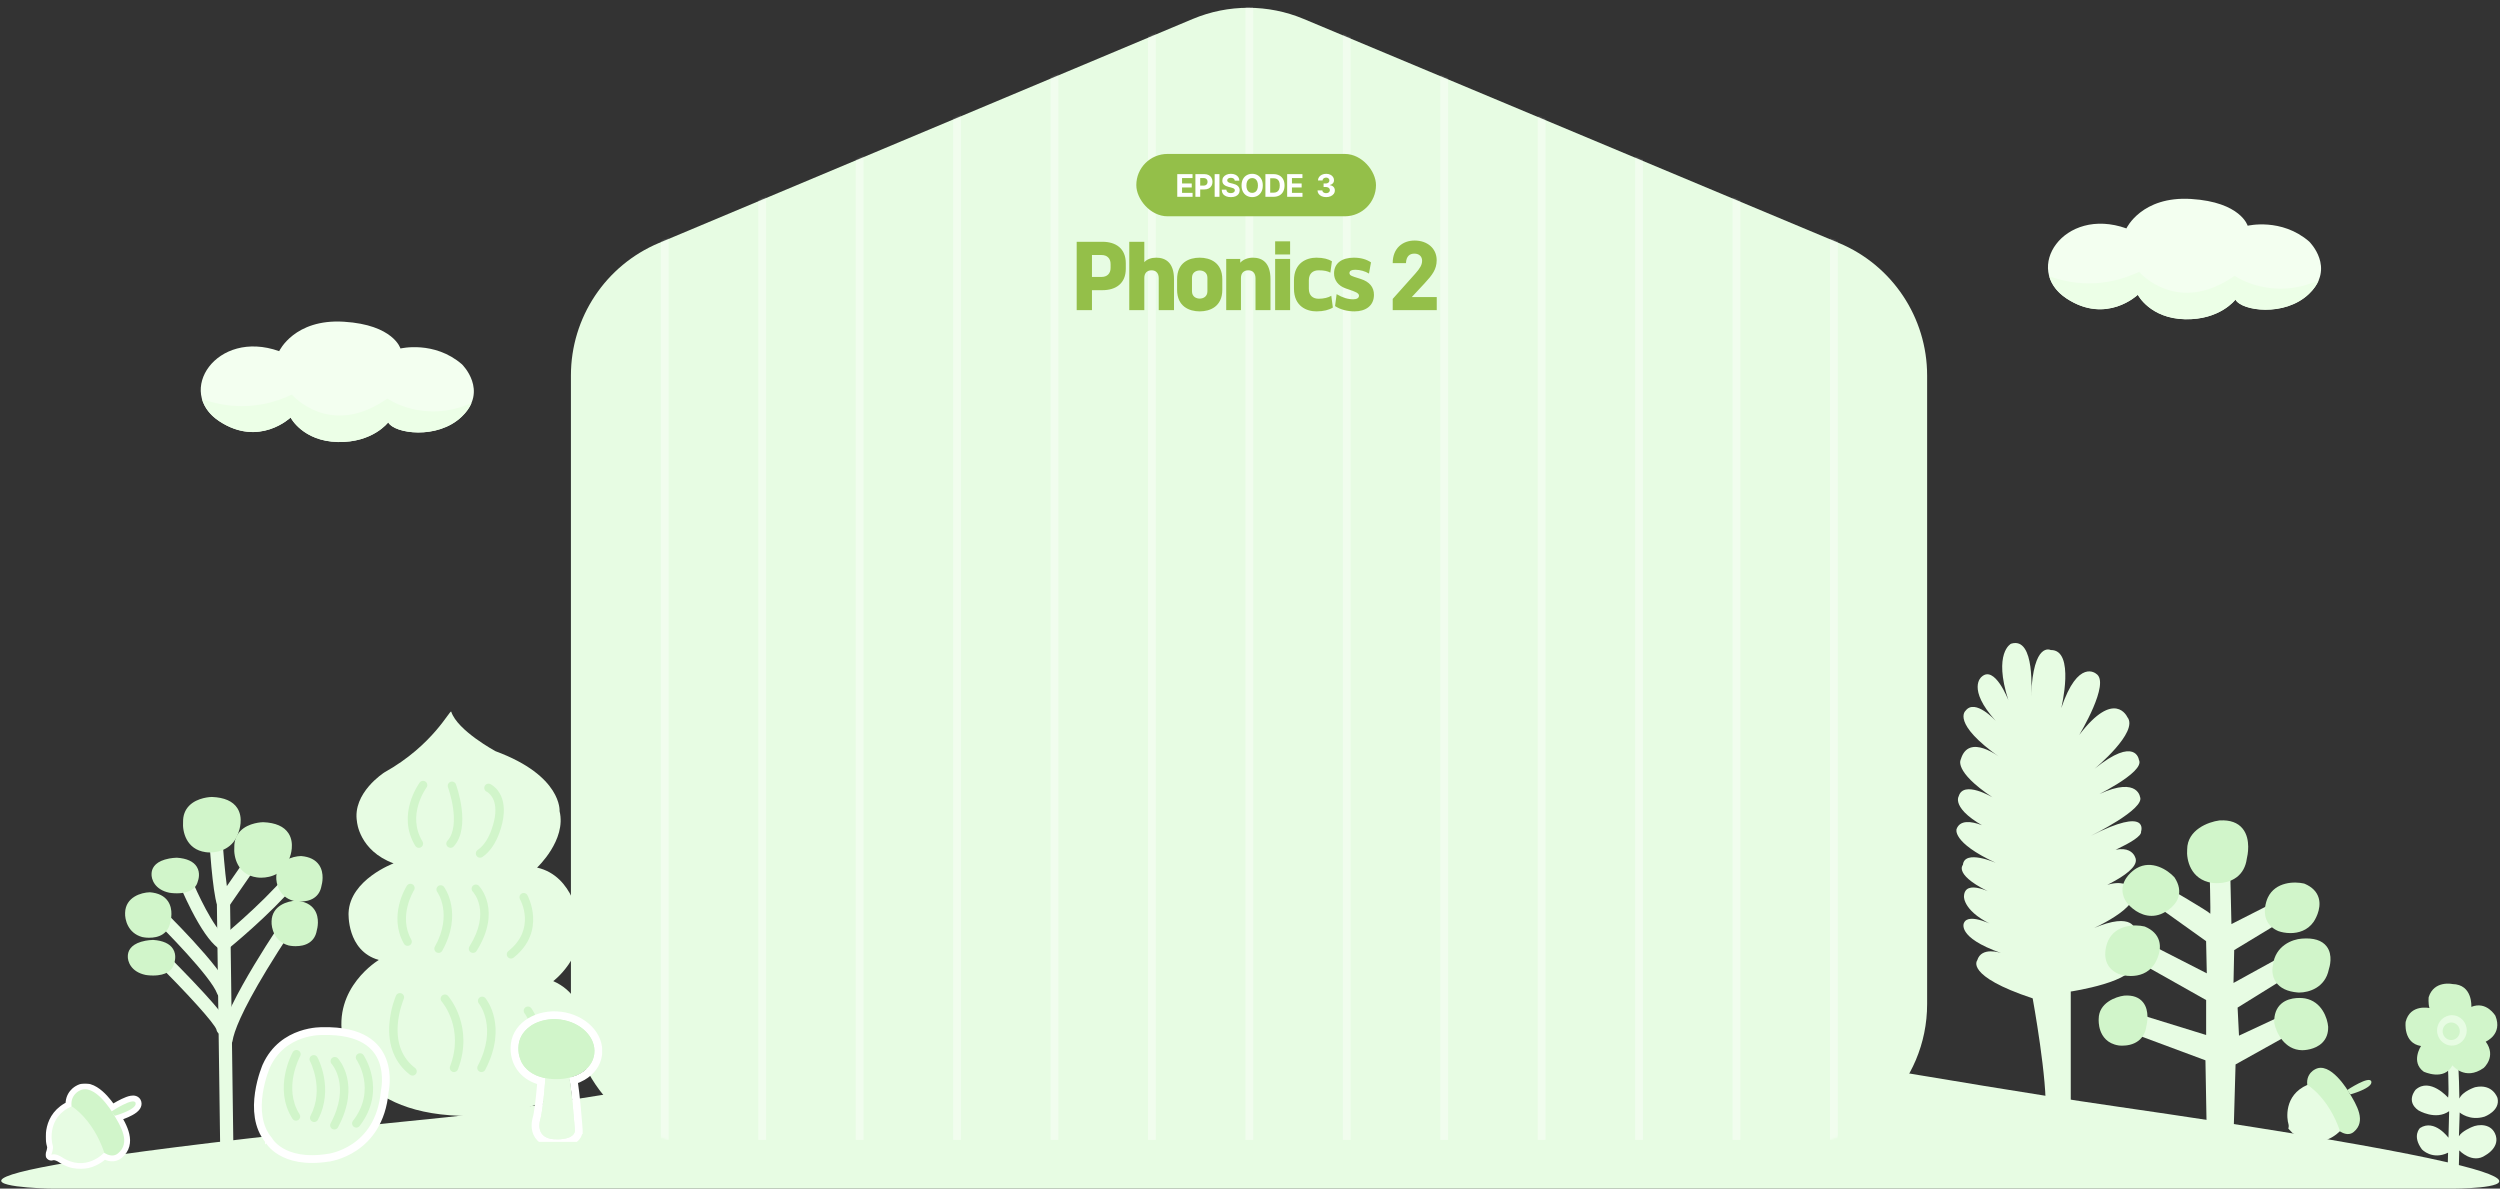 <svg width="1283" height="610" viewBox="0 0 1283 610" fill="none" xmlns="http://www.w3.org/2000/svg">
<rect x="0" y="0" width="1283" height="610" fill="#333333" stroke="none"/>
<path d="M1086.58 567.912C983.567 552.985 934.031 540.521 870.422 537.848C539.434 507.785 331.148 563.131 228.711 573.423C-90.457 605.49 14.243 610 27.753 610H1258.83C1258.83 610 1377.04 610 1086.58 567.912Z" fill="#E7FCE3"/>
<g clip-path="url(#clip0_4763_36980)">
<path d="M114.624 466.67C114.474 466.67 114.324 466.67 114.184 466.64C112.924 466.47 111.864 465.62 111.434 464.42C109.074 457.82 107.354 431.21 107.174 428.2C107.054 426.33 108.474 424.72 110.354 424.6C112.224 424.49 113.834 425.9 113.954 427.78C114.454 435.71 115.384 447.08 116.424 454.75L132.214 431.94C133.284 430.4 135.394 430.02 136.934 431.08C138.474 432.15 138.864 434.26 137.794 435.8L117.434 465.21C116.794 466.13 115.744 466.67 114.644 466.67H114.624Z" fill="#E7FCE3"/>
<path d="M116.434 596.08C114.584 596.08 113.064 594.59 113.044 592.73C112.974 587.32 111.234 460.11 111.234 458.75C111.234 456.88 112.754 455.36 114.624 455.36C116.494 455.36 118.014 456.88 118.014 458.75C118.014 460.48 119.804 591.32 119.824 592.64C119.854 594.51 118.354 596.05 116.474 596.08H116.424H116.434Z" fill="#E7FCE3"/>
<path d="M113.714 487.03C112.974 487.03 112.234 486.79 111.614 486.3C107.664 483.18 103.154 476.7 98.194 467.03C94.604 460.02 92.124 453.95 92.024 453.7C91.314 451.96 92.154 449.98 93.884 449.28C95.624 448.57 97.604 449.41 98.304 451.14C100.984 457.71 109.344 475.87 115.814 480.98C117.284 482.14 117.534 484.28 116.374 485.75C115.704 486.6 114.714 487.04 113.704 487.04L113.714 487.03Z" fill="#E7FCE3"/>
<path d="M115.144 487.57C114.154 487.57 113.184 487.14 112.504 486.32C111.324 484.87 111.544 482.73 112.994 481.55C113.204 481.38 133.784 464.6 146.834 449.2C148.044 447.77 150.184 447.59 151.614 448.8C153.044 450.01 153.224 452.15 152.014 453.58C138.544 469.48 118.144 486.12 117.274 486.82C116.644 487.33 115.884 487.58 115.134 487.58L115.144 487.57Z" fill="#E7FCE3"/>
<path d="M114.624 512.14C113.244 512.14 111.944 511.29 111.434 509.92C108.314 501.42 85.164 477.74 76.504 469.33C75.164 468.02 75.124 465.88 76.434 464.53C77.744 463.19 79.884 463.15 81.234 464.46C84.534 467.66 113.584 496.1 117.804 507.58C118.454 509.34 117.544 511.29 115.784 511.94C115.394 512.08 115.004 512.15 114.614 512.15L114.624 512.14Z" fill="#E7FCE3"/>
<path d="M115.984 537.03C115.804 537.03 115.634 537.02 115.454 536.99C113.604 536.7 112.334 534.96 112.634 533.11C115.434 515.36 145.834 471.14 147.134 469.27C148.194 467.73 150.314 467.34 151.854 468.4C153.394 469.46 153.784 471.58 152.724 473.12C152.644 473.23 144.864 484.53 136.864 497.75C123.694 519.51 120.074 529.56 119.344 534.16C119.084 535.83 117.634 537.02 115.994 537.02L115.984 537.03Z" fill="#E7FCE3"/>
<path d="M114.394 531.15C112.744 531.15 111.314 529.95 111.054 528.3C110.024 525.28 96.964 510.42 76.734 490.58C75.394 489.27 75.374 487.12 76.684 485.78C77.994 484.44 80.144 484.42 81.484 485.73C81.574 485.82 90.284 494.36 98.964 503.49C117.214 522.69 117.584 525.71 117.774 527.34C117.994 529.2 116.674 530.89 114.804 531.11C114.664 531.13 114.534 531.13 114.394 531.13V531.15ZM111.034 528.16C111.034 528.16 111.034 528.21 111.034 528.23C111.034 528.21 111.034 528.18 111.034 528.16Z" fill="#E7FCE3"/>
<path d="M90.673 441.7C90.673 441.7 79.463 441.8 79.293 448.45C79.293 448.45 78.873 454.91 87.173 456.64C87.173 456.64 98.593 458.64 100.073 451.83C100.073 451.83 103.953 442.6 90.683 441.7H90.673Z" fill="#D1F5CA"/>
<path d="M90.773 458.45C88.633 458.45 86.993 458.17 86.903 458.15C79.293 456.56 77.603 451.09 77.773 448.39C77.843 445.99 79.093 442.8 84.603 441.13C87.603 440.22 90.533 440.19 90.663 440.18H90.783C95.873 440.53 99.313 442.1 101.003 444.85C102.943 448 101.813 451.52 101.523 452.28C100.963 454.69 99.053 457.64 93.233 458.31C92.383 458.41 91.543 458.45 90.773 458.45ZM90.633 443.23C90.243 443.23 87.813 443.33 85.433 444.06C82.413 444.99 80.863 446.48 80.813 448.5V448.56C80.783 449.08 80.763 453.76 87.473 455.16C87.523 455.16 97.423 456.82 98.573 451.52L98.603 451.38L98.653 451.25C98.653 451.25 99.723 448.57 98.393 446.43C97.263 444.61 94.573 443.51 90.633 443.23Z" fill="#D1F5CA"/>
<path d="M135.003 423.47C135.003 423.47 121.553 423.64 121.773 434.81C121.773 434.81 120.693 447.22 132.073 448.77C132.073 448.77 143.953 450.59 147.283 439.51C147.283 439.51 153.503 424.19 135.003 423.47Z" fill="#D1F5CA"/>
<path d="M134.083 450.44C133.263 450.44 132.503 450.38 131.843 450.28C121.783 448.91 119.863 439.58 120.243 434.76C120.193 431.43 121.233 428.65 123.323 426.49C127.573 422.1 134.673 421.96 134.973 421.95H135.053C141.403 422.2 145.783 424.13 148.073 427.68C151.353 432.77 149.023 439.21 148.713 440.01C146.183 448.32 138.963 450.43 134.073 450.43L134.083 450.44ZM134.993 424.99C134.503 425.01 128.743 425.26 125.513 428.61C123.973 430.21 123.253 432.22 123.303 434.78V434.94C123.263 435.38 122.513 445.93 132.293 447.26C132.743 447.33 142.943 448.72 145.833 439.07L145.883 438.93C145.903 438.88 148.103 433.28 145.523 429.31C143.803 426.65 140.263 425.2 134.993 424.98V424.99Z" fill="#D1F5CA"/>
<path d="M76.873 459.45C76.873 459.45 65.953 459.68 65.733 468.56C65.733 468.56 65.263 477.18 73.323 479.41C73.323 479.41 84.423 481.97 85.923 472.88C85.923 472.88 89.793 460.54 76.873 459.45Z" fill="#D1F5CA"/>
<path d="M76.663 481.26C74.633 481.26 73.103 480.92 72.973 480.89L72.913 480.87C65.603 478.85 64.023 471.88 64.203 468.47C64.403 460.34 72.553 458.01 76.833 457.92H76.993C81.293 458.28 84.393 459.84 86.223 462.56C89.083 466.81 87.653 472.33 87.403 473.2C86.933 475.94 85.643 478.03 83.573 479.42C81.393 480.88 78.763 481.24 76.663 481.24V481.26ZM73.683 477.93C74.073 478.01 78.833 478.96 81.883 476.9C83.263 475.97 84.093 474.57 84.413 472.62L84.463 472.41C84.463 472.41 85.923 467.56 83.683 464.25C82.403 462.36 80.103 461.26 76.823 460.96C75.863 461 67.423 461.55 67.243 468.58C67.223 468.92 66.963 476.03 73.683 477.91V477.93Z" fill="#D1F5CA"/>
<path d="M154.453 440.86C154.453 440.86 143.533 441.09 143.313 449.97C143.313 449.97 142.843 458.59 150.903 460.82C150.903 460.82 162.003 463.38 163.503 454.29C163.503 454.29 167.373 441.95 154.453 440.86Z" fill="#D1F5CA"/>
<path d="M154.243 462.67C152.213 462.67 150.683 462.33 150.553 462.3L150.493 462.28C143.183 460.25 141.603 453.28 141.783 449.88C141.983 441.75 150.133 439.42 154.413 439.33H154.573C158.873 439.69 161.973 441.25 163.803 443.97C166.663 448.22 165.233 453.74 164.983 454.61C164.513 457.35 163.223 459.44 161.153 460.83C158.973 462.29 156.343 462.65 154.243 462.65V462.67ZM151.273 459.34C151.663 459.42 156.423 460.37 159.473 458.31C160.853 457.38 161.683 455.98 162.003 454.03L162.053 453.82C162.053 453.82 163.513 448.97 161.273 445.66C159.993 443.77 157.693 442.67 154.413 442.37C153.453 442.41 145.013 442.96 144.833 449.99C144.813 450.33 144.553 457.44 151.273 459.32V459.34Z" fill="#D1F5CA"/>
<path d="M78.493 483.9C78.493 483.9 67.283 484 67.113 490.65C67.113 490.65 66.693 497.11 74.993 498.84C74.993 498.84 86.413 500.84 87.893 494.03C87.893 494.03 91.773 484.8 78.503 483.9H78.493Z" fill="#D1F5CA"/>
<path d="M78.593 500.64C76.453 500.64 74.813 500.36 74.723 500.34C67.113 498.75 65.423 493.28 65.593 490.58C65.663 488.18 66.913 484.99 72.423 483.32C75.423 482.41 78.353 482.38 78.483 482.37H78.603C83.693 482.72 87.133 484.29 88.823 487.04C90.763 490.19 89.633 493.71 89.343 494.47C88.783 496.88 86.873 499.83 81.053 500.5C80.203 500.6 79.363 500.64 78.593 500.64ZM78.453 485.42C78.063 485.42 75.633 485.52 73.253 486.25C70.233 487.18 68.683 488.67 68.633 490.69V490.75C68.603 491.27 68.583 495.95 75.293 497.35C75.343 497.35 85.243 499.01 86.393 493.71L86.423 493.57L86.473 493.44C86.473 493.44 87.543 490.76 86.213 488.62C85.083 486.8 82.393 485.7 78.453 485.42Z" fill="#D1F5CA"/>
<path d="M108.713 410.52C108.713 410.52 95.263 410.69 95.483 421.86C95.483 421.86 94.403 434.27 105.783 435.82C105.783 435.82 117.663 437.64 120.993 426.56C120.993 426.56 127.213 411.24 108.713 410.52Z" fill="#D1F5CA"/>
<path d="M107.793 437.49C106.973 437.49 106.213 437.43 105.553 437.33C95.493 435.96 93.573 426.63 93.953 421.81C93.903 418.48 94.943 415.7 97.033 413.54C101.293 409.14 108.393 409 108.693 409H108.773C115.123 409.25 119.503 411.18 121.793 414.73C125.073 419.82 122.743 426.26 122.433 427.06C119.903 435.37 112.683 437.48 107.793 437.48V437.49ZM108.703 412.05C108.213 412.07 102.453 412.32 99.223 415.67C97.683 417.27 96.963 419.28 97.013 421.84V422C96.973 422.44 96.223 432.99 106.003 434.32C106.453 434.39 116.653 435.78 119.543 426.13L119.593 425.99C119.613 425.94 121.813 420.34 119.233 416.37C117.513 413.71 113.973 412.26 108.703 412.04V412.05Z" fill="#D1F5CA"/>
<path d="M152.033 463.77C152.033 463.77 141.113 464 140.893 472.88C140.893 472.88 140.423 481.5 148.483 483.73C148.483 483.73 159.583 486.29 161.083 477.2C161.083 477.2 164.953 464.86 152.033 463.77Z" fill="#D1F5CA"/>
<path d="M151.833 485.59C149.803 485.59 148.273 485.25 148.143 485.22L148.083 485.2C140.773 483.17 139.193 476.2 139.373 472.8C139.573 464.67 147.723 462.34 152.003 462.25H152.163C156.463 462.61 159.563 464.17 161.393 466.89C164.253 471.14 162.823 476.66 162.573 477.53C162.103 480.27 160.813 482.36 158.743 483.75C156.563 485.21 153.933 485.57 151.833 485.57V485.59ZM148.853 482.25C149.243 482.33 154.003 483.28 157.053 481.22C158.433 480.29 159.263 478.89 159.583 476.94L159.633 476.73C159.633 476.73 161.093 471.88 158.853 468.57C157.573 466.68 155.273 465.58 151.993 465.28C151.033 465.32 142.593 465.87 142.413 472.9C142.393 473.24 142.133 480.35 148.853 482.23V482.25Z" fill="#D1F5CA"/>
</g>
<mask id="path-4-outside-1_4763_36980" maskUnits="userSpaceOnUse" x="23.34" y="556" width="50" height="44" fill="black">
<rect fill="white" x="23.34" y="556" width="50" height="44"/>
<path fill-rule="evenodd" clip-rule="evenodd" d="M57.332 570.326C55.113 566.876 47.234 555.737 40.444 559.931C40.444 559.931 36.007 562.103 36.72 567.788C24.471 573.134 26.29 585.536 27.047 587.787C27.624 589.455 26.34 592.607 26.34 592.607C28.544 591.748 31.446 593.676 31.446 593.676C43.23 601.556 52.272 592.757 53.391 591.587C56.027 593.207 58.544 593.596 60.578 591.895C66.795 586.694 62.7 578.991 58.39 572.037L58.863 572.647C58.863 572.647 70.414 569.416 69.601 566.071C68.849 562.971 58.798 569.373 57.332 570.326Z"/>
</mask>
<path fill-rule="evenodd" clip-rule="evenodd" d="M57.332 570.326C55.113 566.876 47.234 555.737 40.444 559.931C40.444 559.931 36.007 562.103 36.72 567.788C24.471 573.134 26.29 585.536 27.047 587.787C27.624 589.455 26.34 592.607 26.34 592.607C28.544 591.748 31.446 593.676 31.446 593.676C43.23 601.556 52.272 592.757 53.391 591.587C56.027 593.207 58.544 593.596 60.578 591.895C66.795 586.694 62.7 578.991 58.39 572.037L58.863 572.647C58.863 572.647 70.414 569.416 69.601 566.071C68.849 562.971 58.798 569.373 57.332 570.326Z" fill="#E7FCE3"/>
<path d="M40.444 559.931L41.763 562.625C41.851 562.582 41.937 562.535 42.021 562.483L40.444 559.931ZM57.332 570.326L54.809 571.949C55.241 572.62 55.922 573.092 56.703 573.259C57.483 573.427 58.298 573.276 58.967 572.841L57.332 570.326ZM36.72 567.788L37.92 570.538C39.139 570.006 39.862 568.735 39.697 567.415L36.72 567.788ZM27.047 587.787L24.203 588.744C24.206 588.752 24.209 588.761 24.212 588.769L27.047 587.787ZM26.34 592.607L23.562 591.475C23.109 592.585 23.361 593.858 24.202 594.712C25.044 595.566 26.312 595.837 27.43 595.402L26.34 592.607ZM31.446 593.676L33.114 591.183L33.107 591.178L31.446 593.676ZM53.391 591.587L54.961 589.031C53.757 588.291 52.2 588.492 51.223 589.514L53.391 591.587ZM60.578 591.895L62.503 594.196L60.578 591.895ZM58.39 572.037L60.761 570.199C59.783 568.937 57.989 568.662 56.678 569.573C55.368 570.483 54.999 572.26 55.84 573.617L58.39 572.037ZM58.863 572.647L56.491 574.484C57.239 575.449 58.496 575.864 59.671 575.536L58.863 572.647ZM69.601 566.071L66.686 566.779L66.686 566.779L69.601 566.071ZM42.021 562.483C42.884 561.95 43.746 561.872 44.789 562.179C45.937 562.516 47.248 563.321 48.634 564.526C51.401 566.932 53.741 570.287 54.809 571.949L59.855 568.703C58.705 566.914 55.996 562.976 52.571 559.998C50.861 558.511 48.791 557.102 46.482 556.423C44.069 555.713 41.4 555.815 38.868 557.378L42.021 562.483ZM39.697 567.415C39.456 565.493 40.066 564.329 40.642 563.621C40.953 563.239 41.279 562.964 41.519 562.791C41.637 562.706 41.727 562.65 41.775 562.621C41.799 562.608 41.811 562.601 41.81 562.602C41.809 562.602 41.805 562.604 41.798 562.608C41.794 562.61 41.789 562.612 41.783 562.615C41.781 562.617 41.777 562.618 41.774 562.62C41.772 562.621 41.771 562.622 41.769 562.622C41.768 562.623 41.767 562.624 41.766 562.624C41.765 562.625 41.763 562.625 40.444 559.931C39.126 557.236 39.124 557.237 39.123 557.238C39.122 557.238 39.12 557.239 39.12 557.239C39.117 557.24 39.115 557.241 39.113 557.242C39.109 557.244 39.104 557.247 39.099 557.249C39.089 557.254 39.078 557.26 39.066 557.266C39.041 557.279 39.012 557.294 38.979 557.311C38.914 557.346 38.831 557.392 38.735 557.449C38.543 557.562 38.292 557.72 38.005 557.927C37.436 558.339 36.697 558.962 35.988 559.834C34.524 561.633 33.271 564.398 33.743 568.161L39.697 567.415ZM29.89 586.831C29.677 586.196 29.084 583.11 29.922 579.655C30.715 576.383 32.774 572.784 37.92 570.538L35.52 565.039C28.417 568.139 25.261 573.414 24.09 578.242C22.964 582.887 23.66 587.128 24.203 588.744L29.89 586.831ZM26.34 592.607C29.118 593.739 29.118 593.738 29.118 593.738C29.119 593.738 29.119 593.737 29.119 593.737C29.119 593.736 29.119 593.735 29.12 593.735C29.12 593.733 29.121 593.731 29.122 593.729C29.124 593.725 29.126 593.72 29.128 593.715C29.132 593.703 29.138 593.689 29.145 593.672C29.159 593.637 29.177 593.591 29.198 593.534C29.241 593.42 29.3 593.262 29.366 593.07C29.498 592.69 29.669 592.156 29.82 591.549C29.97 590.952 30.116 590.223 30.172 589.465C30.225 588.745 30.216 587.772 29.881 586.805L24.212 588.769C24.166 588.636 24.213 588.682 24.188 589.023C24.166 589.325 24.099 589.696 23.999 590.095C23.902 590.485 23.788 590.843 23.697 591.106C23.652 591.236 23.614 591.337 23.59 591.402C23.577 591.435 23.568 591.458 23.563 591.47C23.561 591.476 23.559 591.48 23.559 591.481C23.559 591.481 23.559 591.481 23.559 591.48C23.56 591.479 23.56 591.479 23.56 591.478C23.561 591.477 23.561 591.477 23.561 591.476C23.561 591.476 23.561 591.476 23.561 591.476C23.561 591.475 23.562 591.475 26.34 592.607ZM31.446 593.676C33.107 591.178 33.106 591.177 33.105 591.177C33.105 591.177 33.105 591.176 33.104 591.176C33.103 591.175 33.102 591.175 33.101 591.174C33.099 591.172 33.096 591.171 33.094 591.169C33.089 591.166 33.083 591.162 33.076 591.158C33.063 591.149 33.047 591.139 33.028 591.126C32.99 591.102 32.94 591.071 32.88 591.034C32.76 590.961 32.597 590.865 32.396 590.756C32.001 590.54 31.438 590.259 30.772 590.01C29.58 589.564 27.413 588.968 25.25 589.812L27.43 595.402C27.418 595.407 27.507 595.37 27.76 595.396C28.013 595.422 28.325 595.501 28.668 595.629C29.003 595.754 29.303 595.903 29.521 596.021C29.627 596.079 29.707 596.127 29.755 596.156C29.778 596.17 29.793 596.18 29.799 596.183C29.802 596.185 29.802 596.186 29.8 596.184C29.799 596.183 29.797 596.182 29.795 596.181C29.794 596.18 29.792 596.179 29.791 596.178C29.79 596.178 29.789 596.177 29.789 596.177C29.788 596.176 29.788 596.176 29.787 596.176C29.787 596.175 29.786 596.175 31.446 593.676ZM51.223 589.514C50.809 589.946 48.657 592.059 45.423 593.195C42.35 594.275 38.144 594.546 33.114 591.183L29.779 596.17C36.532 600.686 42.739 600.498 47.412 598.856C51.925 597.27 54.853 594.398 55.558 593.661L51.223 589.514ZM58.653 589.594C58.256 589.926 57.893 590.028 57.425 589.994C56.86 589.954 56.042 589.695 54.961 589.031L51.82 594.144C53.376 595.099 55.134 595.845 56.995 595.979C58.953 596.119 60.865 595.565 62.503 594.196L58.653 589.594ZM55.84 573.617C58.017 577.13 59.847 580.398 60.507 583.29C60.824 584.684 60.829 585.832 60.569 586.792C60.32 587.712 59.776 588.654 58.653 589.594L62.503 594.196C64.488 592.535 65.764 590.564 66.361 588.36C66.947 586.195 66.824 584.008 66.357 581.957C65.445 577.958 63.073 573.898 60.94 570.456L55.84 573.617ZM61.234 570.809L60.761 570.199L56.019 573.874L56.491 574.484L61.234 570.809ZM66.686 566.779C66.428 565.715 67.296 565.446 66.395 566.165C65.732 566.694 64.648 567.287 63.329 567.867C62.052 568.429 60.729 568.904 59.71 569.242C59.205 569.41 58.783 569.541 58.49 569.629C58.344 569.673 58.231 569.707 58.157 569.728C58.119 569.739 58.092 569.747 58.074 569.752C58.066 569.754 58.06 569.756 58.056 569.757C58.055 569.757 58.054 569.758 58.053 569.758C58.053 569.758 58.053 569.758 58.053 569.758C58.054 569.758 58.054 569.758 58.054 569.758C58.054 569.757 58.055 569.757 58.863 572.647C59.671 575.536 59.671 575.536 59.672 575.535C59.672 575.535 59.672 575.535 59.673 575.535C59.674 575.535 59.675 575.535 59.676 575.534C59.678 575.533 59.682 575.533 59.685 575.531C59.693 575.529 59.704 575.526 59.717 575.523C59.743 575.515 59.781 575.504 59.828 575.491C59.922 575.463 60.056 575.424 60.224 575.373C60.56 575.272 61.035 575.124 61.599 574.937C62.721 574.565 64.235 574.023 65.745 573.359C67.212 572.714 68.862 571.872 70.138 570.855C71.174 570.028 73.181 568.1 72.517 565.364L66.686 566.779ZM58.967 572.841C59.681 572.377 62.423 570.629 65.027 569.386C66.374 568.743 67.432 568.36 68.068 568.253C68.409 568.196 68.288 568.28 67.946 568.163C67.384 567.97 66.847 567.444 66.686 566.779L72.517 565.364C72.167 563.924 71.152 562.919 69.89 562.487C68.849 562.13 67.808 562.213 67.078 562.335C65.572 562.587 63.884 563.283 62.442 563.972C59.465 565.393 56.45 567.322 55.697 567.811L58.967 572.841Z" fill="white" mask="url(#path-4-outside-1_4763_36980)"/>
<path d="M57.155 570.442C57.155 570.442 68.79 562.727 69.602 566.071C70.414 569.416 58.863 572.647 58.863 572.647L57.155 570.442Z" fill="#D1F5CA"/>
<path d="M57.941 571.308C57.941 571.308 48.438 554.994 40.445 559.931C40.445 559.931 33.631 563.266 38.246 572.488C42.861 581.71 54.138 597.282 60.578 591.895C67.018 586.508 62.394 578.435 57.926 571.291L57.941 571.308Z" fill="#D1F5CA"/>
<path d="M36.802 567.753C36.802 567.753 47.615 574.166 53.508 591.462C53.508 591.462 44.044 602.1 31.447 593.676C31.447 593.676 28.544 591.748 26.34 592.607C26.34 592.607 27.625 589.455 27.047 587.787C26.288 585.531 24.463 573.079 36.802 567.753Z" fill="#E7FCE3"/>
<path d="M612.115 9.731L338.158 124.704C310.799 136.181 293 162.965 293 192.65V515.319C293 556.008 325.968 589 366.644 589H915.356C956.025 589 989 556.016 989 515.319V192.693C989 162.987 971.172 136.188 943.784 124.726L669.02 9.709C650.815 2.085 630.313 2.099 612.108 9.738L612.115 9.731Z" fill="#E7FCE3"/>
<mask id="mask0_4763_36980" style="mask-type:alpha" maskUnits="userSpaceOnUse" x="293" y="4" width="696" height="585">
<path d="M338.352 125.165L612.299 10.196L612.301 10.2C630.383 2.612 650.745 2.598 668.827 10.171L669.02 9.709L668.827 10.171L943.591 125.187C970.793 136.572 988.5 163.189 988.5 192.693V515.319C988.5 555.74 955.749 588.5 915.356 588.5H366.644C326.244 588.5 293.5 555.732 293.5 515.319V192.65C293.5 163.167 311.178 136.564 338.352 125.165L338.352 125.165Z" fill="#E3FAC6" stroke="black"/>
</mask>
<g mask="url(#mask0_4763_36980)">
</g>
<g clip-path="url(#clip1_4763_36980)">
<path d="M1042.36 356.915C1042.36 356.915 1044.8 326.309 1032.05 330.364C1032.05 330.364 1022.84 334.966 1030.7 359.348C1030.7 359.348 1023.65 340.925 1016.86 347.43C1016.86 347.43 1009.27 353.389 1024.18 369.909C1024.18 369.909 1013.61 358.256 1008.72 364.761C1008.72 364.761 1001.13 370.985 1026.62 388.878C1026.62 388.878 1010.35 375.868 1006.29 389.689C1006.29 389.689 1002.23 395.648 1022.56 409.188C1022.56 409.188 1007.65 400.25 1005.21 408.642C1005.21 408.642 1000.06 416.504 1026.9 428.422C1026.9 428.422 1007.65 415.958 1004.12 425.443C1004.12 425.443 1001.4 432.213 1024.18 442.773C1024.18 442.773 1008.18 435.739 1007.36 443.849C1007.36 443.849 1001.95 449.262 1023.64 459.012C1023.64 459.012 1008.18 450.338 1007.91 460.088C1007.91 460.088 1007.36 468.215 1024.45 475.531C1024.45 475.531 1010.35 467.95 1007.91 473.628C1007.91 473.628 1003.85 480.944 1026.9 489.071C1026.9 489.071 1016.86 485.546 1014.71 492.862C1014.71 492.862 1008.19 500.724 1043.17 512.361C1043.17 512.361 1051.04 555.431 1049.69 571.421L1062.71 571.967V508.852C1062.71 508.852 1097.14 503.704 1094.71 493.954C1094.71 493.954 1094.44 482.847 1071.66 493.954C1071.66 493.954 1097.43 486.373 1095.52 476.624C1095.52 476.624 1093.9 466.593 1069.75 478.527C1069.75 478.527 1096.6 467.42 1094.71 458.747C1094.71 458.747 1093.63 445.736 1068.94 459.558C1068.94 459.558 1097.69 448.997 1096.07 440.87C1096.07 440.87 1094.16 429.217 1073.83 441.135C1073.83 441.135 1099.6 431.385 1098.79 426.784C1098.79 426.784 1103.39 413.508 1073.02 428.952C1073.02 428.952 1101.22 415.13 1098.24 408.907C1098.24 408.907 1096.61 396.989 1073.02 409.718C1073.02 409.718 1101.22 396.443 1097.69 389.937C1097.69 389.937 1096.07 377.473 1074.91 394.539C1074.91 394.539 1097.96 375.57 1091.73 367.989C1091.73 367.989 1085.21 353.356 1067.05 377.192C1067.05 377.192 1083.32 350.376 1075.74 345.775C1075.74 345.775 1066.52 337.647 1057.84 363.387C1057.84 363.387 1065.16 333.311 1052.42 333.592C1052.42 333.592 1043.47 328.99 1042.38 356.882L1042.36 356.915Z" fill="#E7FCE3"/>
</g>
<g clip-path="url(#clip2_4763_36980)">
<path d="M1133.91 444.346C1133.91 444.346 1134.62 469.991 1134.26 468.945C1133.91 467.898 1110.75 454.545 1110.75 454.545L1102.68 461.929L1132.17 483.006L1132.53 499.513L1100.24 483.006L1096.03 492.851L1132.19 513.235V531.157L1094.63 519.558L1092.17 529.403L1131.83 544.157L1132.54 583.863L1146.23 583.509L1147.29 546.264L1175.02 530.803L1175.37 519.204L1149.05 531.496L1148.34 517.096L1176.07 499.881L1174.31 488.99L1146.23 504.45L1146.59 487.589L1173.27 471.421L1168 462.637L1145.17 474.236L1144.47 443.668L1133.94 444.375L1133.91 444.346Z" fill="#E7FCE3"/>
<path d="M1139.3 423.137C1139.3 423.137 1124.56 425.009 1124.56 436.019C1124.56 436.019 1123.4 449.136 1135.56 451.008C1135.56 451.008 1149.37 453.116 1151 440.234C1151 440.234 1155.92 422.194 1139.3 423.137Z" fill="#D1F5CA"/>
<path d="M1137.66 453.248C1136.27 453.248 1135.34 453.116 1135.23 453.101C1124.13 451.391 1122.01 441.177 1122.45 435.93C1122.51 425.82 1133.32 421.781 1139.03 421.044H1139.18C1144.47 420.735 1148.43 422.164 1150.93 425.26C1155.35 430.713 1153.39 439.335 1153.07 440.632C1152.51 444.788 1150.75 448.001 1147.85 450.197C1144.44 452.777 1140.26 453.248 1137.66 453.248ZM1139.49 425.245C1139 425.319 1135.84 425.834 1132.78 427.382C1128.71 429.445 1126.65 432.349 1126.65 436.019V436.21C1126.61 436.653 1125.83 447.382 1135.87 448.93C1135.91 448.93 1141.52 449.726 1145.34 446.822C1147.31 445.319 1148.52 443.02 1148.9 439.969L1148.96 439.674C1148.96 439.674 1150.97 431.995 1147.65 427.898C1146.04 425.923 1143.3 425.024 1139.49 425.23V425.245Z" fill="#D1F5CA"/>
<path d="M1090.47 513.029C1090.47 513.029 1079.15 514.473 1079.15 522.918C1079.15 522.918 1078.25 533 1087.6 534.429C1087.6 534.429 1098.2 536.051 1099.47 526.146C1099.47 526.146 1103.24 512.292 1090.49 513.014L1090.47 513.029Z" fill="#D1F5CA"/>
<path d="M1089.21 536.64C1088.1 536.64 1087.37 536.537 1087.28 536.522C1081.42 535.623 1078.93 531.85 1077.88 528.843C1076.91 526.043 1077.02 523.419 1077.05 522.845C1077.1 514.738 1085.67 511.511 1090.21 510.936H1090.36C1094.58 510.67 1097.76 511.835 1099.79 514.355C1103.3 518.688 1101.81 525.439 1101.53 526.559C1101.08 529.875 1099.68 532.44 1097.35 534.193C1094.61 536.257 1091.28 536.625 1089.21 536.625V536.64ZM1090.68 515.122C1090.27 515.181 1087.93 515.578 1085.67 516.728C1082.7 518.246 1081.26 520.265 1081.26 522.918V523.11C1081.18 523.935 1080.8 531.26 1087.93 532.351C1087.96 532.351 1092.08 532.926 1094.83 530.818C1096.26 529.728 1097.08 528.121 1097.38 525.896L1097.44 525.601C1097.85 524.038 1098.51 519.44 1096.53 516.993C1095.41 515.608 1093.43 514.989 1090.69 515.122H1090.68Z" fill="#D1F5CA"/>
<path d="M1181.88 455.474C1181.88 455.474 1169.94 452.659 1165.73 461.561C1165.73 461.561 1160.81 471.863 1169.94 475.843C1169.94 475.843 1180.23 479.586 1185.62 471.863C1185.62 471.863 1193.57 460.382 1181.88 455.459V455.474Z" fill="#D1F5CA"/>
<path d="M1175.46 478.864C1173 478.864 1170.76 478.393 1169.23 477.833L1169.12 477.788C1166.1 476.477 1164.04 474.413 1163.02 471.687C1161.09 466.528 1163.73 460.898 1163.84 460.662C1167.75 452.408 1177.67 452.32 1182.37 453.425L1182.71 453.528C1186.58 455.164 1189.02 457.626 1189.96 460.868C1191.67 466.749 1187.53 472.821 1187.36 473.072C1184.24 477.553 1179.54 478.864 1175.46 478.864ZM1170.72 473.883C1171.53 474.163 1179.66 476.742 1183.9 470.655C1183.93 470.611 1187.06 465.968 1185.92 462.018C1185.36 460.117 1183.78 458.584 1181.25 457.478C1180.61 457.361 1178.21 456.933 1175.52 457.272C1171.69 457.744 1169.04 459.483 1167.63 462.445C1167.61 462.49 1165.65 466.734 1166.95 470.198C1167.55 471.819 1168.79 473.013 1170.71 473.868L1170.72 473.883Z" fill="#D1F5CA"/>
<path d="M1169.23 524.702C1169.23 524.702 1171.65 536.729 1181.48 536.861C1181.48 536.861 1192.89 537.038 1192.7 527.075C1192.7 527.075 1191.82 516.139 1182.56 514.458C1182.56 514.458 1168.82 511.997 1169.22 524.687L1169.23 524.702Z" fill="#D1F5CA"/>
<path d="M1181.54 538.969H1181.47C1172.34 538.851 1168.13 529.86 1167.19 525.114L1167.14 524.761C1167.01 520.56 1168.23 517.303 1170.78 515.092C1175.42 511.083 1182.65 512.321 1182.94 512.38C1191.53 513.942 1194.47 522.55 1194.81 526.898V527.03C1194.88 530.332 1193.87 533.059 1191.8 535.122C1188.09 538.836 1182.29 538.969 1181.53 538.969H1181.54ZM1171.34 524.451C1171.66 525.822 1173.99 534.665 1181.53 534.754C1181.57 534.754 1186.24 534.768 1188.85 532.145C1190.07 530.921 1190.64 529.3 1190.61 527.193C1190.52 526.338 1189.49 517.863 1182.19 516.536C1182.15 516.536 1176.61 515.608 1173.52 518.305C1172.02 519.617 1171.28 521.68 1171.34 524.451Z" fill="#D1F5CA"/>
<path d="M1099.99 477.494C1099.99 477.494 1088.04 474.679 1083.83 483.581C1083.83 483.581 1078.92 493.883 1088.04 497.863C1088.04 497.863 1098.34 501.606 1103.73 493.883C1103.73 493.883 1111.68 482.402 1099.99 477.479V477.494Z" fill="#D1F5CA"/>
<path d="M1093.55 500.884C1091.09 500.884 1088.85 500.398 1087.32 499.852L1087.21 499.808C1084.19 498.496 1082.13 496.433 1081.11 493.706C1079.18 488.548 1081.82 482.917 1081.93 482.682C1085.84 474.428 1095.76 474.34 1100.46 475.445L1100.8 475.548C1104.67 477.184 1107.11 479.645 1108.05 482.888C1109.76 488.769 1105.62 494.841 1105.45 495.092C1102.33 499.572 1097.63 500.884 1093.55 500.884ZM1088.82 495.902C1089.63 496.182 1097.76 498.776 1102 492.674C1102.03 492.63 1105.17 487.988 1104.02 484.038C1103.46 482.136 1101.88 480.603 1099.35 479.498C1098.72 479.38 1096.32 478.953 1093.62 479.292C1089.8 479.763 1087.15 481.503 1085.73 484.465C1085.72 484.509 1083.76 488.754 1085.06 492.218C1085.66 493.839 1086.9 495.033 1088.81 495.888L1088.82 495.902Z" fill="#D1F5CA"/>
<path d="M1114.25 451.524C1114.25 451.524 1105.99 442.46 1097.5 447.412C1097.5 447.412 1087.63 453.13 1092.9 461.591C1092.9 461.591 1099.28 470.507 1108.08 467.176C1108.08 467.176 1121.13 462.21 1114.25 451.524Z" fill="#D1F5CA"/>
<path d="M1104.18 470.021C1098.1 470.021 1093.23 465.673 1091.2 462.829L1091.12 462.725C1089.37 459.925 1088.84 457.066 1089.55 454.236C1090.87 448.886 1096.22 445.746 1096.44 445.614C1104.31 441.015 1112.56 446.557 1115.81 450.124L1116.03 450.404C1118.32 453.941 1118.94 457.361 1117.89 460.559C1115.98 466.381 1109.14 469.048 1108.85 469.151C1107.24 469.756 1105.68 470.021 1104.2 470.021H1104.18ZM1094.66 460.411C1095.17 461.104 1100.41 467.825 1107.35 465.202C1107.39 465.187 1112.6 463.123 1113.89 459.218C1114.5 457.331 1114.06 455.179 1112.6 452.836C1112.16 452.379 1110.41 450.669 1108 449.431C1104.56 447.662 1101.4 447.589 1098.57 449.239C1098.53 449.269 1094.52 451.657 1093.64 455.253C1093.23 456.933 1093.57 458.613 1094.67 460.411H1094.66Z" fill="#D1F5CA"/>
<path d="M1181.41 483.817C1181.41 483.817 1169.7 484.524 1168.54 495.77C1168.54 495.77 1165.73 506.072 1179.3 507.251C1179.3 507.251 1191.01 507.959 1193.12 496.949C1193.12 496.949 1198.5 482.431 1181.41 483.831V483.817Z" fill="#D1F5CA"/>
<path d="M1180 509.373C1179.72 509.373 1179.45 509.373 1179.19 509.344C1173.9 508.887 1170.18 507.118 1168.04 504.068C1165.52 500.457 1166.24 496.344 1166.46 495.401C1167.6 485.231 1176.61 482.004 1181.26 481.709C1187.36 481.208 1191.66 482.564 1194.06 485.733C1197.4 490.139 1195.54 496.33 1195.15 497.494C1193.25 506.956 1184.84 509.373 1179.98 509.373H1180ZM1181.54 485.924C1181.12 485.954 1171.6 486.72 1170.63 495.991L1170.57 496.33C1170.57 496.33 1169.84 499.322 1171.52 501.695C1172.9 503.655 1175.58 504.804 1179.48 505.143C1179.82 505.158 1189.32 505.556 1191.04 496.536L1191.13 496.197C1191.13 496.197 1192.91 491.186 1190.69 488.268C1188.85 485.85 1184.72 485.659 1181.59 485.924H1181.54Z" fill="#D1F5CA"/>
</g>
<g clip-path="url(#clip3_4763_36980)">
<path d="M1204.53 559.442C1204.53 559.442 1216.16 551.727 1216.97 555.071C1217.79 558.416 1206.24 561.647 1206.24 561.647L1204.53 559.442Z" fill="#D1F5CA"/>
<path d="M1205.31 560.308C1205.31 560.308 1195.81 543.994 1187.82 548.931C1187.82 548.931 1181 552.266 1185.62 561.488C1190.23 570.71 1201.51 586.282 1207.95 580.895C1214.39 575.508 1209.77 567.435 1205.3 560.291L1205.31 560.308Z" fill="#D1F5CA"/>
<path d="M1184.17 556.753C1184.17 556.753 1194.99 563.166 1200.88 580.462C1200.88 580.462 1191.42 591.1 1178.82 582.676C1178.82 582.676 1175.92 580.748 1173.71 581.607C1173.71 581.607 1175 578.455 1174.42 576.787C1173.66 574.531 1171.84 562.079 1184.17 556.753Z" fill="#E7FCE3"/>
</g>
<path d="M1256.1 542.88C1256.1 542.88 1256.98 560.55 1256.37 563.3C1256.37 563.3 1247.06 552.72 1239.73 559.21C1239.73 559.21 1234.4 565.13 1241.15 569.85C1241.15 569.85 1249.99 575.16 1256.9 570.26C1256.9 570.26 1256.6 581.57 1256.55 583.89C1256.55 583.89 1249.42 574.08 1241.98 578.88C1241.98 578.88 1237.69 582.82 1242.95 589.89C1242.95 589.89 1248.22 595.53 1256.35 591.56L1256.04 603.58C1256.04 603.58 1255.83 605.22 1258.66 605.88C1258.66 605.88 1261.41 606.04 1261.76 603.02L1262.09 590.39C1262.09 590.39 1268.85 597.59 1275.57 592.86C1275.57 592.86 1282.59 589.15 1280.91 583.02C1280.88 582.93 1280.86 582.84 1280.83 582.74C1278.86 576.45 1271.89 576.8 1268.55 578.41C1268.55 578.41 1263.24 580.59 1261.92 583.14L1262.32 570.94C1262.32 570.94 1267.46 575.44 1275.1 573.05C1275.1 573.05 1283.28 570.05 1281.72 563.51C1281.72 563.51 1279.38 555.96 1270.23 557.95C1270.23 557.95 1263.76 560.01 1262.15 563.8C1262.15 563.8 1261.95 547.58 1261.25 543.72L1256.1 542.87V542.88Z" fill="#E7FCE3"/>
<path d="M1255.28 564.015L1255.19 567.484L1263.84 567.709L1263.93 564.241L1255.28 564.015Z" fill="#E7FCE3"/>
<path d="M1254.97 585.134L1254.88 588.603L1263.54 588.828L1263.63 585.359L1254.97 585.134Z" fill="#E7FCE3"/>
<path d="M1258.59 505.01C1258.59 505.01 1249.21 502.95 1246.4 511.71C1246.4 511.71 1246.05 514.73 1246.79 517.33C1246.79 517.33 1236.87 515.12 1234.58 524.41C1234.58 524.41 1233.14 535.33 1242.46 536.82C1242.46 536.82 1237.08 544.97 1243.81 549.96C1243.81 549.96 1254.28 554.97 1258.59 546.74C1258.59 546.74 1264.98 554.88 1274.6 548.09C1274.6 548.09 1281.35 542.29 1275.67 534.57C1275.67 534.57 1284.5 530.88 1280.65 521.33C1280.65 521.33 1276.13 513.55 1268.29 516.73C1268.29 516.73 1269.12 505.22 1258.6 505.01H1258.59Z" fill="#D1F5CA"/>
<path d="M1265.92 529.002C1265.81 533.302 1262.31 536.702 1258.11 536.592C1253.91 536.482 1250.59 532.902 1250.7 528.602C1250.81 524.302 1254.31 520.902 1258.52 521.002C1262.72 521.112 1266.04 524.692 1265.93 528.992L1265.92 529.002Z" fill="#E7FCE3"/>
<path d="M1262.37 529.36C1262.31 531.85 1260.28 533.81 1257.85 533.75C1255.42 533.69 1253.5 531.62 1253.56 529.13C1253.62 526.64 1255.65 524.67 1258.08 524.73C1260.51 524.79 1262.43 526.86 1262.37 529.36Z" fill="#D1F5CA"/>
<g clip-path="url(#clip4_4763_36980)">
<path d="M1091.27 117.22C1091.27 117.22 1099.02 100.52 1124.5 102.11C1149.97 103.69 1153.51 115.85 1153.51 115.85C1153.51 115.85 1170.87 111.65 1185.09 123.98C1185.09 123.98 1198.89 137.47 1184.93 150.81C1172.46 162.73 1150.33 159.54 1147.22 153.72C1147.22 153.72 1139.33 164.22 1121.34 163.81C1103.34 163.4 1097.12 151.25 1097.12 151.25C1097.12 151.25 1081.01 166.64 1060.56 153.16C1037.71 138.11 1059.02 105.73 1091.27 117.22Z" fill="#F3FFF0"/>
<path d="M1146.82 141.52C1117.25 162.27 1097.78 139.5 1097.78 139.5C1079.35 148.22 1062.9 145.82 1051.66 141.76C1052.83 145.97 1055.69 149.99 1060.58 153.21C1081.03 166.68 1097.14 151.3 1097.14 151.3C1097.14 151.3 1103.36 163.45 1121.36 163.86C1139.36 164.27 1147.24 153.77 1147.24 153.77C1150.36 159.59 1172.48 162.78 1184.95 150.86C1187.42 148.5 1189.02 146.13 1189.98 143.83C1165.4 154.75 1146.81 141.52 1146.81 141.52H1146.82Z" fill="#ECFFE7"/>
</g>
<mask id="mask1_4763_36980" style="mask-type:alpha" maskUnits="userSpaceOnUse" x="293" y="4" width="696" height="585">
<path d="M612.115 9.731L338.158 124.704C310.799 136.181 293 162.965 293 192.65V515.319C293 556.008 325.968 589 366.644 589H915.356C956.025 589 989 556.016 989 515.319V192.693C989 162.987 971.172 136.188 943.784 124.726L669.02 9.709C650.815 2.085 630.313 2.099 612.108 9.738L612.115 9.731Z" fill="#E7FCE3"/>
</mask>
<g mask="url(#mask1_4763_36980)">
<path d="M641.156 0L641.156 585M691.156 0L691.156 585M341.156 0L341.156 585M741.156 0L741.156 585M391.156 0L391.156 585M791.156 0L791.156 585M441.156 0L441.156 585M841.156 0L841.156 585M491.156 0L491.156 585M891.156 0V585M541.156 0L541.156 585M941.156 0V585M591.156 0L591.156 585" stroke="white" stroke-opacity="0.4" stroke-width="4"/>
</g>
<g clip-path="url(#clip5_4763_36980)">
<path d="M143.276 180.22C143.276 180.22 151.026 163.52 176.506 165.11C201.976 166.69 205.516 178.85 205.516 178.85C205.516 178.85 222.876 174.65 237.096 186.98C237.096 186.98 250.896 200.47 236.936 213.81C224.466 225.73 202.336 222.54 199.226 216.72C199.226 216.72 191.336 227.22 173.346 226.81C155.346 226.4 149.126 214.25 149.126 214.25C149.126 214.25 133.016 229.64 112.566 216.16C89.716 201.11 111.026 168.73 143.276 180.22Z" fill="#F3FFF0"/>
<path d="M198.816 204.52C169.246 225.27 149.776 202.5 149.776 202.5C131.346 211.22 114.896 208.82 103.656 204.76C104.826 208.97 107.686 212.99 112.576 216.21C133.026 229.68 149.136 214.3 149.136 214.3C149.136 214.3 155.356 226.45 173.356 226.86C191.356 227.27 199.236 216.77 199.236 216.77C202.356 222.59 224.476 225.78 236.946 213.86C239.416 211.5 241.016 209.13 241.976 206.83C217.396 217.75 198.806 204.52 198.806 204.52H198.816Z" fill="#ECFFE7"/>
</g>
<path d="M231.578 365.261C231.062 363.722 222.556 382.274 197.283 396.386C197.283 396.386 180.679 406.888 183.207 421.721C183.207 421.721 184.294 436.554 201.985 443.079C201.985 443.079 179.606 451.402 178.886 468.414C178.886 468.414 177.799 487.961 194.403 492.66C194.403 492.66 170.57 506.772 175.992 533.197C175.992 533.197 179.239 570.832 236.28 572.644C236.28 572.644 291.513 577.343 299.095 538.986C299.095 538.986 305.236 512.928 283.931 503.516C283.931 503.516 300.182 491.216 297.288 473.114C297.288 473.114 294.76 449.59 275.629 445.245C275.629 445.245 290.793 431.133 287.178 416.286C287.178 416.286 288.619 398.197 254.324 385.53C254.324 385.53 234.826 375.028 231.578 365.261Z" fill="#E7FCE3"/>
<path d="M246.374 440.178C245.681 440.178 245.002 439.851 244.581 439.224C243.901 438.23 244.16 436.881 245.151 436.2C252.19 431.392 253.956 419.351 253.97 419.242C255.519 409.026 249.866 406.343 249.812 406.329C248.725 405.839 248.236 404.558 248.725 403.455C249.214 402.365 250.491 401.875 251.592 402.365C251.945 402.529 260.288 406.451 258.263 419.868C258.182 420.413 256.225 433.898 247.597 439.796C247.23 440.055 246.795 440.178 246.374 440.178Z" fill="#D1F5CA"/>
<path d="M231.21 435.11C230.68 435.11 230.164 434.92 229.743 434.538C228.86 433.721 228.805 432.359 229.62 431.473C233.33 427.442 233.262 420.331 232.555 415.087C231.754 409.094 229.919 404.068 229.906 404.027C229.498 402.896 230.069 401.657 231.197 401.234C232.311 400.826 233.561 401.398 233.982 402.515C234.308 403.414 241.917 424.499 232.827 434.416C232.406 434.879 231.822 435.11 231.237 435.11H231.21Z" fill="#D1F5CA"/>
<path d="M214.96 435.111C214.226 435.111 213.519 434.743 213.112 434.075C203.437 418.179 214.892 402.284 215.381 401.616C216.087 400.649 217.446 400.445 218.411 401.153C219.376 401.861 219.579 403.223 218.873 404.19C218.452 404.763 208.669 418.425 216.808 431.814C217.433 432.836 217.106 434.171 216.087 434.797C215.734 435.015 215.34 435.111 214.96 435.111Z" fill="#D1F5CA"/>
<path d="M209.185 485.414C208.424 485.414 207.704 485.019 207.296 484.31C199.157 469.94 208.397 455.188 208.804 454.562C209.456 453.554 210.788 453.254 211.793 453.908C212.799 454.548 213.098 455.897 212.446 456.905C212.364 457.041 204.239 470.117 211.06 482.172C211.644 483.221 211.291 484.542 210.245 485.128C209.905 485.318 209.538 485.414 209.171 485.414H209.185Z" fill="#D1F5CA"/>
<path d="M225.069 489.037C224.715 489.037 224.348 488.942 224.009 488.765C222.963 488.179 222.596 486.858 223.18 485.809C232.501 469.123 224.484 457.872 224.403 457.763C223.696 456.796 223.9 455.434 224.865 454.725C225.83 454.017 227.188 454.221 227.895 455.188C228.302 455.733 237.624 468.837 226.957 487.934C226.563 488.642 225.83 489.051 225.069 489.051V489.037Z" fill="#D1F5CA"/>
<path d="M242.76 489.037C242.366 489.037 241.972 488.928 241.605 488.71C240.6 488.07 240.287 486.735 240.926 485.713C252.068 467.965 243.032 458.021 242.638 457.613C241.823 456.741 241.85 455.365 242.706 454.548C243.562 453.717 244.921 453.744 245.749 454.602C246.239 455.106 257.611 467.284 244.581 488.029C244.173 488.683 243.467 489.037 242.747 489.037H242.76Z" fill="#D1F5CA"/>
<path d="M262.258 491.938C261.62 491.938 260.995 491.652 260.56 491.121C259.812 490.181 259.976 488.819 260.913 488.07C275.18 476.683 267.218 462.135 266.878 461.522C266.294 460.473 266.661 459.152 267.693 458.566C268.739 457.981 270.057 458.348 270.642 459.384C270.75 459.561 280.737 477.799 263.603 491.461C263.209 491.775 262.734 491.938 262.258 491.938Z" fill="#D1F5CA"/>
<path d="M211.712 552.007C211.25 552.007 210.788 551.858 210.394 551.558C202.704 545.619 199.049 536.67 199.81 525.664C200.367 517.546 203.125 511.226 203.234 510.953C203.723 509.85 205 509.36 206.087 509.836C207.188 510.327 207.677 511.607 207.201 512.697C207.16 512.792 204.606 518.717 204.117 526.073C203.492 535.635 206.481 543.045 213.03 548.098C213.981 548.834 214.158 550.196 213.424 551.149C213.003 551.708 212.351 551.994 211.712 551.994V552.007Z" fill="#D1F5CA"/>
<path d="M233.018 550.196C232.759 550.196 232.501 550.155 232.243 550.059C231.129 549.637 230.558 548.384 230.98 547.253C238.344 527.802 227.161 514.535 226.672 513.977C225.884 513.078 225.979 511.702 226.89 510.912C227.8 510.122 229.159 510.218 229.947 511.116C230.504 511.743 243.344 526.822 235.029 548.779C234.702 549.651 233.874 550.182 233.004 550.182L233.018 550.196Z" fill="#D1F5CA"/>
<path d="M247.095 550.196C246.755 550.196 246.416 550.114 246.089 549.951C245.03 549.392 244.622 548.085 245.179 547.022C255.574 527.19 245.899 515.162 245.791 515.04C245.03 514.113 245.152 512.751 246.062 511.975C246.986 511.212 248.345 511.335 249.119 512.247C249.595 512.819 260.737 526.645 249.011 549.025C248.617 549.76 247.869 550.182 247.095 550.182V550.196Z" fill="#D1F5CA"/>
<path d="M269.12 547.662C268.618 547.662 268.115 547.485 267.707 547.131C266.811 546.341 266.702 544.979 267.49 544.066C278.047 531.875 269.582 520.515 269.216 520.038C268.495 519.085 268.658 517.723 269.61 517.001C270.547 516.265 271.906 516.442 272.64 517.382C272.748 517.532 283.686 531.998 270.765 546.913C270.33 547.403 269.732 547.662 269.134 547.662H269.12Z" fill="#D1F5CA"/>
<path d="M165.483 529.163L165.484 529.163L165.485 529.163L165.486 529.163L165.527 529.165H165.571H165.588H165.611L165.634 529.164C175.811 528.932 182.745 530.842 187.465 533.661C192.161 536.466 194.818 540.261 196.3 544.105C197.794 547.982 198.098 551.93 198.013 554.949C197.97 556.451 197.832 557.701 197.707 558.569C197.644 559.002 197.584 559.338 197.542 559.56C197.521 559.672 197.504 559.754 197.493 559.806C197.487 559.832 197.483 559.85 197.481 559.86L197.479 559.867L197.479 559.869L197.479 559.87L197.479 559.87L197.448 560.003L197.435 560.142C196.05 575.708 188.787 584.129 181.982 588.711C178.547 591.024 175.192 592.381 172.699 593.158C171.454 593.545 170.43 593.786 169.728 593.929C169.377 594.001 169.107 594.048 168.93 594.076C168.842 594.09 168.777 594.099 168.737 594.105L168.697 594.11L168.695 594.111L168.693 594.111L168.691 594.111L168.691 594.111L168.656 594.115L168.618 594.122C156.422 596.079 148.738 593.691 144.168 590.999C141.865 589.642 140.307 588.181 139.336 587.085C138.851 586.536 138.513 586.078 138.303 585.771C138.199 585.618 138.126 585.502 138.084 585.432C138.062 585.396 138.049 585.373 138.042 585.361C138.041 585.359 138.04 585.357 138.039 585.356C138.038 585.354 138.038 585.353 138.038 585.353L137.949 585.188L137.821 585.034C132.126 578.178 131.689 568.878 132.862 560.933C133.443 557.003 134.402 553.515 135.218 551.008C135.626 549.756 135.996 548.755 136.261 548.071C136.394 547.73 136.501 547.468 136.573 547.294C136.609 547.208 136.637 547.143 136.655 547.102L136.674 547.057L136.674 547.056C140.952 537.672 148.121 533.217 154.284 531.083C157.377 530.011 160.206 529.53 162.258 529.318C163.282 529.213 164.107 529.174 164.668 529.162C164.948 529.156 165.161 529.157 165.3 529.159C165.369 529.159 165.42 529.161 165.451 529.162L165.482 529.163L165.483 529.163Z" fill="#E7FCE3" stroke="white" stroke-width="4"/>
<path d="M151.899 575.119C151.173 575.119 150.482 574.767 150.075 574.116C140.141 558.436 149.845 540.715 150.252 539.958C150.837 538.92 152.147 538.551 153.192 539.131C154.236 539.712 154.608 541.014 154.024 542.053C153.935 542.229 145.17 558.331 153.723 571.829C154.36 572.832 154.059 574.151 153.05 574.785C152.696 575.014 152.289 575.119 151.899 575.119Z" fill="#D1F5CA"/>
<path d="M161.249 575.823C160.912 575.823 160.576 575.753 160.239 575.577C159.177 575.031 158.77 573.729 159.336 572.673C166.632 558.823 159.177 544.78 159.106 544.639C158.539 543.601 158.929 542.299 159.974 541.736C161.018 541.173 162.329 541.56 162.895 542.598C163.25 543.249 171.501 558.806 163.143 574.679C162.754 575.418 162.01 575.823 161.231 575.823H161.249Z" fill="#D1F5CA"/>
<path d="M171.573 579.642C171.236 579.642 170.882 579.554 170.563 579.396C169.519 578.833 169.111 577.53 169.678 576.492C180.108 557.064 170.333 546.153 170.227 546.03C169.413 545.15 169.483 543.795 170.351 543.003C171.236 542.193 172.6 542.264 173.397 543.126C173.893 543.654 185.332 556.43 173.468 578.516C173.078 579.237 172.334 579.66 171.555 579.66L171.573 579.642Z" fill="#D1F5CA"/>
<path d="M182.852 578.692C182.391 578.692 181.931 578.551 181.541 578.252C180.603 577.53 180.408 576.175 181.134 575.243C193.476 559.264 183.1 544.059 182.993 543.9C182.321 542.932 182.551 541.595 183.525 540.909C184.499 540.24 185.844 540.469 186.535 541.437C186.659 541.613 198.789 559.404 184.552 577.847C184.127 578.393 183.489 578.692 182.834 578.692H182.852Z" fill="#D1F5CA"/>
<g clip-path="url(#clip6_4763_36980)">
<path d="M280.406 546.25C280.406 546.25 279.056 568.51 277.256 574.59C277.256 574.59 273.886 584.94 286.026 584.71C286.026 584.71 294.796 584.93 295.026 580.21C295.026 580.21 293.456 556.37 290.976 547.15L280.406 546.25Z" fill="#E7FCE3"/>
<path d="M304.995 540.9C303.945 549.34 294.465 554.41 283.685 553.78C270.285 553 265.115 544.52 266.155 536.08C267.205 527.64 276.755 521.87 287.475 523.2C298.195 524.53 306.045 532.46 304.995 540.9Z" fill="#D1F5CA"/>
<path d="M294.426 554.485C296.06 553.96 297.595 553.286 298.996 552.469C303.258 549.984 306.361 546.117 306.98 541.147C308.218 531.194 299.069 522.623 287.721 521.215C276.373 519.807 265.408 525.882 264.17 535.833L264.17 535.835C263.591 540.534 264.734 545.353 267.994 549.113C270.297 551.769 273.559 553.786 277.775 554.89C277.694 555.879 277.607 556.91 277.514 557.963C276.945 564.352 276.171 571.193 275.342 574.007L275.334 574.033C275.325 574.064 275.313 574.105 275.298 574.155C275.27 574.255 275.232 574.393 275.191 574.563C275.109 574.903 275.01 575.378 274.936 575.945C274.79 577.057 274.727 578.627 275.154 580.246C275.592 581.904 276.551 583.627 278.416 584.884C280.243 586.116 282.742 586.767 286.025 586.71C286.047 586.711 286.075 586.711 286.11 586.711C286.187 586.712 286.295 586.712 286.43 586.71C286.699 586.706 287.076 586.695 287.528 586.666C288.422 586.609 289.648 586.478 290.908 586.174C292.143 585.877 293.56 585.379 294.725 584.502C295.946 583.583 296.931 582.204 297.023 580.307L297.029 580.193L297.021 580.079L295.026 580.21C297.021 580.079 297.021 580.078 297.021 580.078L297.021 580.077L297.021 580.074L297.02 580.06L297.017 580.007L297.003 579.803C296.991 579.625 296.972 579.362 296.948 579.025C296.9 578.351 296.829 577.38 296.736 576.185C296.549 573.797 296.274 570.514 295.921 566.941C295.524 562.919 295.022 558.463 294.426 554.485Z" stroke="white" stroke-width="4"/>
<path d="M280.406 546.25C280.406 546.25 279.056 568.51 277.256 574.59C277.256 574.59 273.886 584.94 286.026 584.71C286.026 584.71 294.796 584.93 295.026 580.21C295.026 580.21 293.456 556.37 290.976 547.15L280.406 546.25Z" fill="#E7FCE3"/>
<path d="M304.995 540.9C303.945 549.34 294.465 554.41 283.685 553.78C270.285 553 265.115 544.52 266.155 536.08C267.205 527.64 276.755 521.87 287.475 523.2C298.195 524.53 306.045 532.46 304.995 540.9Z" fill="#D1F5CA"/>
</g>
<rect x="583.156" y="79" width="123" height="32" rx="16" fill="#94BF49"/>
<path d="M604.168 101V89.364H612.009V91.392H606.628V94.165H611.605V96.193H606.628V98.972H612.031V101H604.168ZM613.484 101V89.364H618.075C618.958 89.364 619.71 89.532 620.331 89.869C620.952 90.203 621.426 90.667 621.752 91.261C622.081 91.852 622.246 92.534 622.246 93.307C622.246 94.079 622.079 94.761 621.746 95.352C621.413 95.943 620.93 96.403 620.297 96.733C619.668 97.062 618.907 97.227 618.013 97.227H615.087V95.256H617.615C618.089 95.256 618.479 95.174 618.786 95.011C619.096 94.845 619.327 94.615 619.479 94.324C619.634 94.028 619.712 93.689 619.712 93.307C619.712 92.921 619.634 92.583 619.479 92.296C619.327 92.004 619.096 91.778 618.786 91.619C618.475 91.456 618.081 91.375 617.604 91.375H615.945V101H613.484ZM625.824 89.364V101H623.364V89.364H625.824ZM633.681 92.71C633.635 92.252 633.44 91.896 633.096 91.642C632.751 91.388 632.283 91.261 631.692 91.261C631.291 91.261 630.952 91.318 630.675 91.432C630.399 91.542 630.186 91.695 630.039 91.892C629.895 92.089 629.823 92.312 629.823 92.562C629.815 92.771 629.859 92.953 629.953 93.108C630.052 93.263 630.186 93.398 630.357 93.511C630.527 93.621 630.724 93.718 630.948 93.801C631.171 93.881 631.41 93.949 631.664 94.006L632.709 94.256C633.217 94.369 633.683 94.521 634.107 94.71C634.531 94.9 634.899 95.133 635.209 95.409C635.52 95.686 635.76 96.011 635.931 96.386C636.105 96.761 636.194 97.191 636.198 97.676C636.194 98.388 636.012 99.006 635.652 99.528C635.296 100.047 634.781 100.451 634.107 100.739C633.436 101.023 632.628 101.165 631.681 101.165C630.741 101.165 629.923 101.021 629.226 100.733C628.533 100.445 627.991 100.019 627.601 99.454C627.215 98.886 627.012 98.184 626.993 97.347H629.374C629.4 97.737 629.512 98.062 629.709 98.324C629.91 98.581 630.177 98.776 630.51 98.909C630.847 99.038 631.228 99.102 631.652 99.102C632.069 99.102 632.431 99.042 632.738 98.921C633.048 98.799 633.289 98.631 633.459 98.415C633.63 98.199 633.715 97.951 633.715 97.671C633.715 97.409 633.637 97.189 633.482 97.011C633.33 96.833 633.107 96.682 632.811 96.557C632.52 96.432 632.162 96.318 631.738 96.216L630.471 95.898C629.489 95.659 628.715 95.286 628.147 94.778C627.578 94.271 627.296 93.587 627.3 92.727C627.296 92.023 627.484 91.407 627.863 90.881C628.245 90.354 628.77 89.943 629.436 89.648C630.103 89.352 630.861 89.204 631.709 89.204C632.573 89.204 633.327 89.352 633.971 89.648C634.618 89.943 635.122 90.354 635.482 90.881C635.842 91.407 636.027 92.017 636.039 92.71H633.681ZM648.066 95.182C648.066 96.451 647.825 97.53 647.344 98.421C646.867 99.311 646.215 99.99 645.39 100.46C644.568 100.926 643.643 101.159 642.617 101.159C641.583 101.159 640.655 100.924 639.833 100.455C639.011 99.985 638.361 99.305 637.884 98.415C637.407 97.525 637.168 96.447 637.168 95.182C637.168 93.913 637.407 92.833 637.884 91.943C638.361 91.053 639.011 90.375 639.833 89.909C640.655 89.439 641.583 89.204 642.617 89.204C643.643 89.204 644.568 89.439 645.39 89.909C646.215 90.375 646.867 91.053 647.344 91.943C647.825 92.833 648.066 93.913 648.066 95.182ZM645.571 95.182C645.571 94.36 645.448 93.667 645.202 93.102C644.96 92.538 644.617 92.11 644.174 91.818C643.731 91.526 643.212 91.381 642.617 91.381C642.022 91.381 641.503 91.526 641.06 91.818C640.617 92.11 640.272 92.538 640.026 93.102C639.784 93.667 639.662 94.36 639.662 95.182C639.662 96.004 639.784 96.697 640.026 97.261C640.272 97.826 640.617 98.254 641.06 98.546C641.503 98.837 642.022 98.983 642.617 98.983C643.212 98.983 643.731 98.837 644.174 98.546C644.617 98.254 644.96 97.826 645.202 97.261C645.448 96.697 645.571 96.004 645.571 95.182ZM653.533 101H649.408V89.364H653.567C654.738 89.364 655.745 89.597 656.59 90.062C657.435 90.525 658.084 91.189 658.539 92.057C658.997 92.924 659.226 93.962 659.226 95.171C659.226 96.383 658.997 97.424 658.539 98.296C658.084 99.167 657.431 99.835 656.579 100.301C655.73 100.767 654.715 101 653.533 101ZM651.868 98.892H653.431C654.158 98.892 654.77 98.763 655.266 98.506C655.766 98.244 656.141 97.841 656.391 97.296C656.645 96.746 656.772 96.038 656.772 95.171C656.772 94.311 656.645 93.608 656.391 93.062C656.141 92.517 655.768 92.115 655.272 91.858C654.776 91.6 654.164 91.472 653.437 91.472H651.868V98.892ZM660.569 101V89.364H668.41V91.392H663.029V94.165H668.006V96.193H663.029V98.972H668.432V101H660.569ZM680.565 101.159C679.716 101.159 678.961 101.013 678.298 100.722C677.639 100.426 677.118 100.021 676.735 99.506C676.357 98.987 676.162 98.388 676.15 97.71H678.627C678.643 97.994 678.735 98.244 678.906 98.46C679.08 98.672 679.311 98.837 679.599 98.954C679.887 99.072 680.211 99.131 680.571 99.131C680.946 99.131 681.277 99.064 681.565 98.932C681.853 98.799 682.078 98.615 682.241 98.381C682.404 98.146 682.485 97.875 682.485 97.568C682.485 97.258 682.398 96.983 682.224 96.744C682.054 96.502 681.807 96.312 681.485 96.176C681.167 96.04 680.788 95.972 680.349 95.972H679.264V94.165H680.349C680.72 94.165 681.048 94.1 681.332 93.972C681.62 93.843 681.843 93.665 682.002 93.438C682.162 93.206 682.241 92.938 682.241 92.631C682.241 92.339 682.171 92.083 682.031 91.864C681.894 91.64 681.701 91.466 681.451 91.341C681.205 91.216 680.917 91.153 680.588 91.153C680.254 91.153 679.949 91.214 679.673 91.335C679.396 91.453 679.175 91.621 679.008 91.841C678.841 92.061 678.752 92.318 678.741 92.614H676.383C676.394 91.943 676.586 91.352 676.957 90.841C677.328 90.329 677.828 89.93 678.457 89.642C679.09 89.35 679.804 89.204 680.599 89.204C681.402 89.204 682.105 89.35 682.707 89.642C683.309 89.934 683.777 90.328 684.11 90.824C684.448 91.316 684.614 91.869 684.61 92.483C684.614 93.135 684.412 93.678 684.002 94.114C683.597 94.549 683.069 94.826 682.417 94.943V95.034C683.273 95.144 683.925 95.441 684.372 95.926C684.823 96.407 685.046 97.01 685.042 97.733C685.046 98.396 684.855 98.985 684.468 99.5C684.086 100.015 683.557 100.42 682.883 100.716C682.209 101.011 681.436 101.159 680.565 101.159Z" fill="white"/>
<path d="M560.396 159.16H552.556V124.08H565.756C572.676 124.08 577.756 127.52 577.756 135.08V137.92C577.756 145.48 572.676 148.92 565.756 148.92H560.396V159.16ZM560.396 130.88V142.12H565.356C568.036 142.12 569.956 140.52 569.956 137.48V135.52C569.956 132.48 568.036 130.88 565.356 130.88H560.396ZM587.261 159.16H579.541V124.08H587.261V134.56C588.661 132.96 590.941 132.24 593.381 132.24C598.221 132.24 602.501 134.84 602.501 143.28V159.16H594.661V142.76C594.661 140.04 593.101 138.72 590.981 138.72C588.861 138.72 587.261 140 587.261 142.56V159.16ZM615.684 159.8C610.364 159.8 604.084 157.32 604.084 148.72V143.32C604.084 134.72 610.244 132.24 615.684 132.24C621.004 132.24 627.284 134.72 627.284 143.32V148.72C627.284 157.32 621.004 159.8 615.684 159.8ZM615.684 153.24C617.404 153.24 619.644 152.32 619.644 149.48V142.56C619.644 139.72 617.404 138.8 615.684 138.8C613.964 138.8 611.724 139.72 611.724 142.56V149.48C611.724 152.32 613.964 153.24 615.684 153.24ZM636.851 159.16H629.291V132.88H636.491V134.84C638.091 133.04 640.571 132.24 643.011 132.24C647.851 132.24 652.011 134.84 652.011 143.28V159.16H644.331V142.84C644.331 140.12 642.851 138.72 640.611 138.72C638.371 138.72 636.851 140.08 636.851 142.64V159.16ZM662.08 130.6H654.4V123.84H662.08V130.6ZM662.08 159.16H654.4V132.88H662.08V159.16ZM675.581 159.8C670.661 159.8 664.061 157.28 664.061 148.12V143.92C664.061 134.76 670.661 132.24 675.581 132.24C679.261 132.24 681.781 133 683.541 134.08L682.741 139.92C681.461 139.16 679.501 138.72 676.741 138.72C673.821 138.72 671.701 140.32 671.701 143.84V148.2C671.701 151.72 673.821 153.32 676.741 153.32C679.301 153.32 681.741 152.72 683.221 151.8L684.021 157.84C682.061 159.04 679.261 159.8 675.581 159.8ZM695.114 159.8C691.594 159.8 687.874 158.92 685.154 157.08L685.954 150.96C689.154 152.84 691.794 153.6 694.554 153.6C696.314 153.6 697.434 152.92 697.434 151.72C697.434 150.36 695.314 149.64 692.314 148.6L690.674 148.04C686.714 146.68 684.594 143.68 684.634 140.24C684.674 135.08 688.634 132.24 694.794 132.24C698.394 132.24 701.234 133.08 703.594 134.64L702.554 140.4C700.714 139.24 698.034 138.44 695.514 138.44C693.594 138.44 692.554 139.04 692.554 140.12C692.554 141.48 694.074 141.8 696.954 142.72L698.434 143.2C702.674 144.56 705.154 147.28 705.114 151.36C705.074 157.04 700.714 159.8 695.114 159.8ZM731.061 145.44L724.541 152.44H737.341V159.16H714.741V153.4L726.421 140.32C728.781 137.64 729.821 135.92 729.821 133.76C729.821 131.6 728.261 130.16 725.861 130.16C723.461 130.16 721.701 131.44 721.541 135.04H714.741C714.701 127.4 719.821 123.44 725.981 123.44C732.421 123.44 737.301 127.4 737.301 133.52C737.301 138.24 735.061 141.12 731.061 145.44Z" fill="#94BF49"/>
<defs>
<clipPath id="clip0_4763_36980">
<rect width="101.37" height="187.08" fill="white" transform="translate(64.189 409)"/>
</clipPath>
<clipPath id="clip1_4763_36980">
<rect width="95" height="242" fill="white" transform="translate(1004.02 330)"/>
</clipPath>
<clipPath id="clip2_4763_36980">
<rect width="119" height="165" fill="white" transform="translate(1077.02 421)"/>
</clipPath>
<clipPath id="clip3_4763_36980">
<rect width="51" height="67" fill="white" transform="translate(1209.59 519) rotate(46.465)"/>
</clipPath>
<clipPath id="clip4_4763_36980">
<rect width="140.16" height="61.86" fill="white" transform="translate(1051.02 102)"/>
</clipPath>
<clipPath id="clip5_4763_36980">
<rect width="140.16" height="61.86" fill="white" transform="translate(103.016 165)"/>
</clipPath>
<clipPath id="clip6_4763_36980">
<rect width="48" height="69" fill="white" transform="translate(261.016 517)"/>
</clipPath>
</defs>
</svg>

